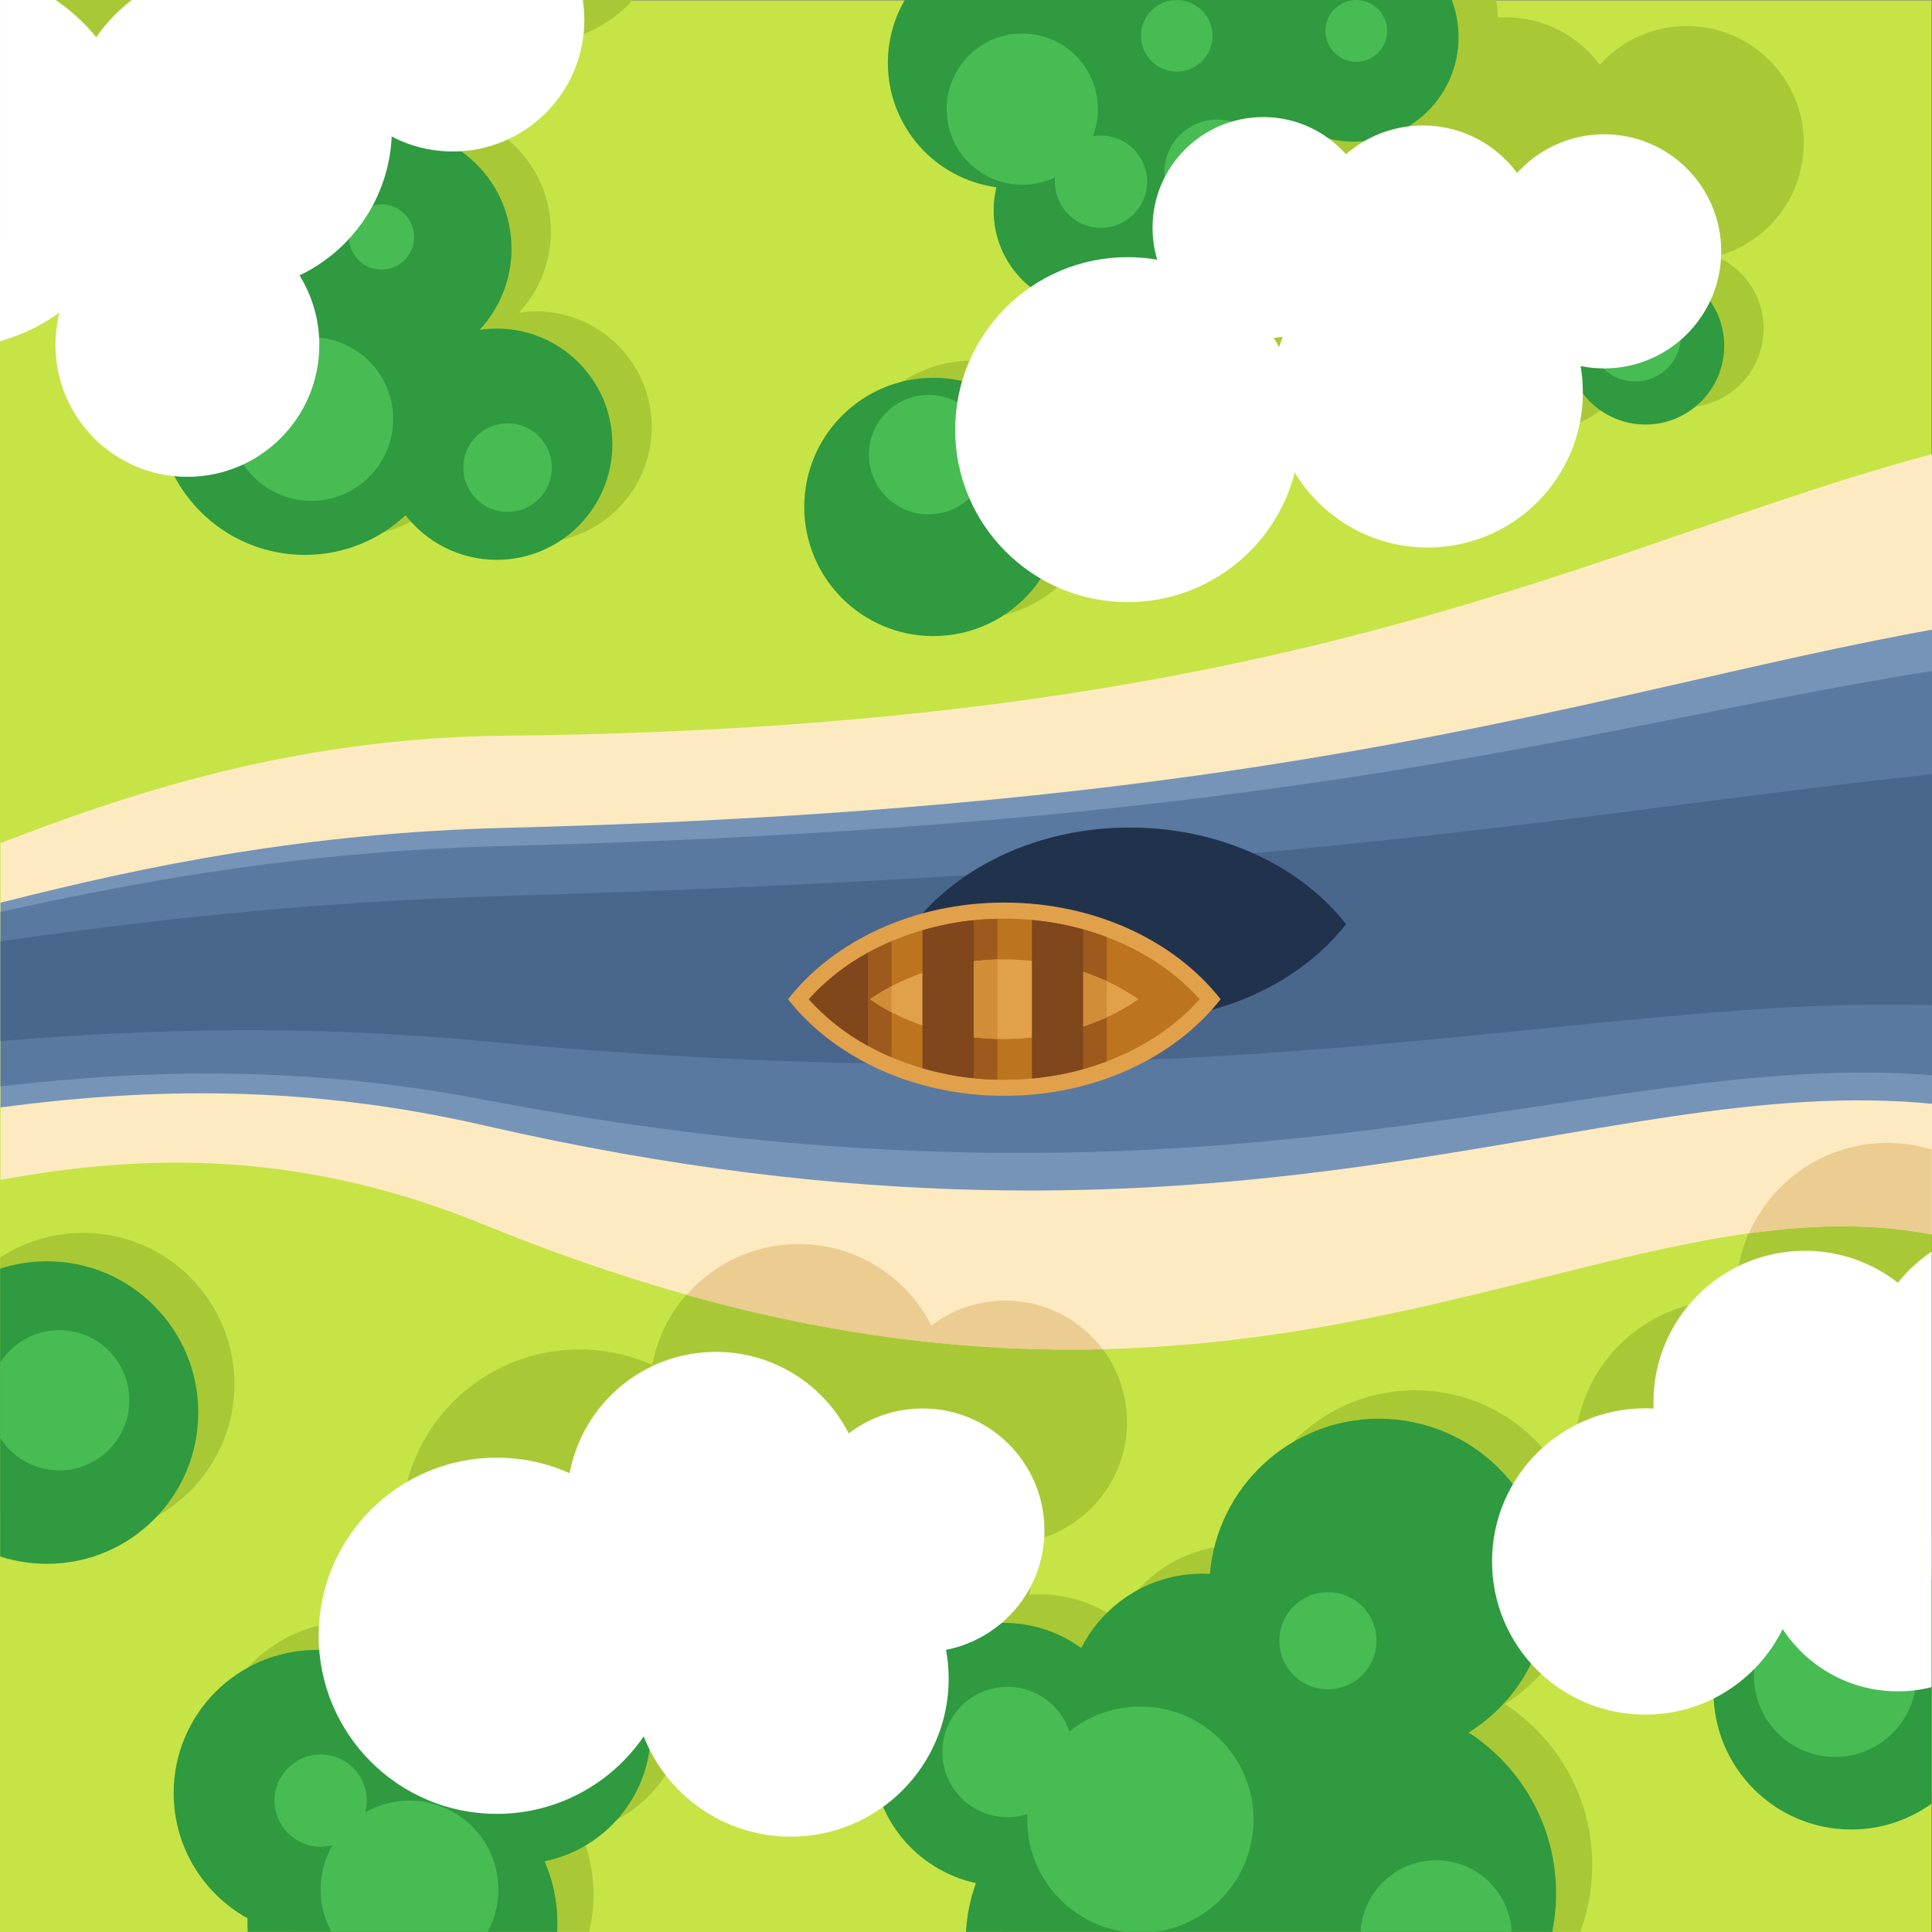 <?xml version="1.0" encoding="UTF-8" standalone="no"?>
<!-- Created with Inkscape (http://www.inkscape.org/) -->

<svg
   version="1.1"
   id="svg1"
   width="880"
   height="880"
   viewBox="0 0 880 880"
   sodipodi:docname="wooden-boat-on-the-river.svg"
   inkscape:version="1.3.2 (091e20e, 2023-11-25, custom)"
   xmlns:inkscape="http://www.inkscape.org/namespaces/inkscape"
   xmlns:sodipodi="http://sodipodi.sourceforge.net/DTD/sodipodi-0.dtd"
   xmlns="http://www.w3.org/2000/svg"
   xmlns:svg="http://www.w3.org/2000/svg">
  <rect x="0" y="0" width="880" height="880" fill="#808080" stroke="none"/>
  <defs
     id="defs1">
    <clipPath
       clipPathUnits="userSpaceOnUse"
       id="clipPath4">
      <path
         d="M 0,660 H 660 V 0 H 0 Z"
         transform="translate(-216.18,-660)"
         id="path4" />
    </clipPath>
    <clipPath
       clipPathUnits="userSpaceOnUse"
       id="clipPath6">
      <path
         d="M 0,660 H 660 V 0 H 0 Z"
         transform="translate(-511.065,-660)"
         id="path6" />
    </clipPath>
    <clipPath
       clipPathUnits="userSpaceOnUse"
       id="clipPath8">
      <path
         d="M 0,660 H 660 V 0 H 0 Z"
         transform="translate(-189.32,-123.728)"
         id="path8" />
    </clipPath>
    <clipPath
       clipPathUnits="userSpaceOnUse"
       id="clipPath10">
      <path
         d="M 0,660 H 660 V 0 H 0 Z"
         transform="translate(-661.444,-505.262)"
         id="path10" />
    </clipPath>
    <clipPath
       clipPathUnits="userSpaceOnUse"
       id="clipPath12">
      <path
         d="M 0,660 H 660 V 0 H 0 Z"
         transform="translate(-376.723,-199.044)"
         id="path12" />
    </clipPath>
    <clipPath
       clipPathUnits="userSpaceOnUse"
       id="clipPath14">
      <path
         d="M 0,660 H 660 V 0 H 0 Z"
         transform="translate(-661.444,-445.172)"
         id="path14" />
    </clipPath>
    <clipPath
       clipPathUnits="userSpaceOnUse"
       id="clipPath16">
      <path
         d="M 0,660 H 660 V 0 H 0 Z"
         transform="translate(-495.945,-660)"
         id="path16" />
    </clipPath>
    <clipPath
       clipPathUnits="userSpaceOnUse"
       id="clipPath18">
      <path
         d="M 0,660 H 660 V 0 H 0 Z"
         transform="translate(-130.325,-590.163)"
         id="path18" />
    </clipPath>
    <clipPath
       clipPathUnits="userSpaceOnUse"
       id="clipPath20">
      <path
         d="M 0,660 H 660 V 0 H 0 Z"
         transform="translate(-661.444,-431.015)"
         id="path20" />
    </clipPath>
    <clipPath
       clipPathUnits="userSpaceOnUse"
       id="clipPath22">
      <path
         d="M 0,660 H 660 V 0 H 0 Z"
         transform="translate(-661.444,-395.665)"
         id="path22" />
    </clipPath>
    <clipPath
       clipPathUnits="userSpaceOnUse"
       id="clipPath24">
      <path
         d="M 0,660 H 660 V 0 H 0 Z"
         transform="translate(-176.971,-114.007)"
         id="path24" />
    </clipPath>
    <clipPath
       clipPathUnits="userSpaceOnUse"
       id="clipPath26">
      <path
         d="M 0,660 H 660 V 0 H 0 Z"
         transform="translate(-178.862,-102.238)"
         id="path26" />
    </clipPath>
    <clipPath
       clipPathUnits="userSpaceOnUse"
       id="clipPath28">
      <path
         d="M 0,660 H 660 V 0 H 0 Z"
         transform="translate(-19.018,-660)"
         id="path28" />
    </clipPath>
    <clipPath
       clipPathUnits="userSpaceOnUse"
       id="clipPath30">
      <path
         d="M 0,660 H 660 V 0 H 0 Z"
         transform="translate(-385.95,-377.305)"
         id="path30" />
    </clipPath>
    <clipPath
       clipPathUnits="userSpaceOnUse"
       id="clipPath32">
      <path
         d="M 0,660 H 660 V 0 H 0 Z"
         transform="translate(-343.083,-351.669)"
         id="path32" />
    </clipPath>
    <clipPath
       clipPathUnits="userSpaceOnUse"
       id="clipPath34">
      <path
         d="M 0,660 H 660 V 0 H 0 Z"
         transform="translate(-276.313,-318.65)"
         id="path34" />
    </clipPath>
    <clipPath
       clipPathUnits="userSpaceOnUse"
       id="clipPath36">
      <path
         d="M 0,660 H 660 V 0 H 0 Z"
         transform="translate(-360.609,-292.646)"
         id="path36" />
    </clipPath>
    <clipPath
       clipPathUnits="userSpaceOnUse"
       id="clipPath38">
      <path
         d="M 0,660 H 660 V 0 H 0 Z"
         transform="translate(-297.214,-318.65)"
         id="path38" />
    </clipPath>
    <clipPath
       clipPathUnits="userSpaceOnUse"
       id="clipPath40">
      <path
         d="M 0,660 H 660 V 0 H 0 Z"
         transform="translate(-360.609,-306.818)"
         id="path40" />
    </clipPath>
    <clipPath
       clipPathUnits="userSpaceOnUse"
       id="clipPath42">
      <path
         d="M 0,660 H 660 V 0 H 0 Z"
         transform="translate(-352.52,-291.556)"
         id="path42" />
    </clipPath>
  </defs>
  <sodipodi:namedview
     id="namedview1"
     pagecolor="#ffffff"
     bordercolor="#000000"
     borderopacity="0.25"
     inkscape:showpageshadow="2"
     inkscape:pageopacity="0.0"
     inkscape:pagecheckerboard="0"
     inkscape:deskcolor="#d1d1d1"
     inkscape:zoom="0.67272727"
     inkscape:cx="439.25676"
     inkscape:cy="440"
     inkscape:window-width="1440"
     inkscape:window-height="830"
     inkscape:window-x="-6"
     inkscape:window-y="-6"
     inkscape:window-maximized="1"
     inkscape:current-layer="g1">
    <inkscape:page
       x="0"
       y="0"
       inkscape:label="1"
       id="page1"
       width="880"
       height="880"
       margin="0"
       bleed="0" />
  </sodipodi:namedview>
  <g
     id="g1"
     inkscape:groupmode="layer"
     inkscape:label="1">
    <g
       id="group-MC0">
      <path
         id="path2"
         d="M 0,0 H 660 V 660 H 0 Z"
         style="fill:#c6e446;fill-opacity:1;fill-rule:nonzero;stroke:none"
         transform="matrix(1.333,0,0,-1.333,0,880)" />
      <path
         id="path3"
         d="m 0,0 c -8.228,-9.08 -20.113,-14.782 -33.33,-14.782 -7.527,0 -14.62,1.851 -20.853,5.12 -0.949,-20.968 -13.56,-38.897 -31.499,-47.458 4.286,-6.898 6.763,-15.036 6.763,-23.754 0,-24.895 -20.182,-45.078 -45.078,-45.078 -24.895,0 -45.077,20.183 -45.077,45.078 0,3.802 0.471,7.495 1.358,11.021 -10.681,-7.66 -23.773,-12.171 -37.921,-12.171 -3.59,0 -7.11,0.294 -10.543,0.853 V 0 Z m 127.228,-444.289 c 22.991,0 41.627,-18.637 41.627,-41.626 0,-20.252 -14.464,-37.126 -33.625,-40.855 0.594,-3.204 0.905,-6.506 0.905,-9.882 0,-29.799 -24.159,-53.956 -53.959,-53.956 -22.846,0 -42.376,14.2 -50.245,34.256 -10.967,-15.982 -29.363,-26.466 -50.211,-26.466 -33.613,0 -60.86,27.248 -60.86,60.858 0,33.612 27.247,60.86 60.86,60.86 8.872,0 17.301,-1.901 24.902,-5.312 4.408,23.594 25.108,41.455 49.982,41.455 19.813,0 36.978,-11.333 45.371,-27.868 7.004,5.352 15.756,8.536 25.253,8.536 m 318.037,-94.148 c -9.99,3.413 -18.468,10.088 -24.16,18.759 -8.536,-17.314 -26.359,-29.229 -46.966,-29.229 -28.905,0 -52.336,23.431 -52.336,52.338 0,28.904 23.431,52.335 52.336,52.335 0.965,0 1.923,-0.028 2.875,-0.078 -0.031,0.718 -0.049,1.439 -0.049,2.166 0,28.574 23.163,51.736 51.736,51.736 5.792,0 11.362,-0.953 16.564,-2.71 z M 249.067,-81.645 c 0.367,1.208 0.777,2.399 1.226,3.569 -1.013,-0.18 -2.039,-0.32 -3.077,-0.418 0.647,-1.03 1.266,-2.079 1.851,-3.151 m 111.046,72.746 c 22.094,0 40.004,-17.911 40.004,-40.004 0,-22.093 -17.91,-40.004 -40.004,-40.004 -2.753,0 -5.439,0.28 -8.036,0.809 0.498,-2.92 0.761,-5.92 0.761,-8.982 0,-29.286 -23.741,-53.027 -53.028,-53.027 -19.264,0 -36.126,10.274 -45.414,25.64 -6.511,-25.466 -29.608,-44.295 -57.104,-44.295 -32.549,0 -58.936,26.387 -58.936,58.936 0,32.551 26.387,58.937 58.936,58.937 3.446,0 6.823,-0.299 10.107,-0.866 -1.04,3.457 -1.601,7.12 -1.601,10.916 0,20.889 16.934,37.823 37.823,37.823 11.249,0 21.346,-4.91 28.274,-12.703 7.037,6.121 16.227,9.827 26.285,9.827 13.204,0 24.912,-6.385 32.212,-16.237 7.324,8.123 17.926,13.23 29.721,13.23"
         style="fill:#a8c935;fill-opacity:1;fill-rule:evenodd;stroke:none"
         transform="matrix(1.333,0,0,-1.333,288.24,0)"
         clip-path="url(#clipPath4)" />
      <path
         id="path5"
         d="m 0,0 c 0.425,-2.201 0.648,-4.474 0.648,-6.798 0,-19.729 -15.992,-35.723 -35.721,-35.723 -3.666,0 -7.207,0.554 -10.538,1.581 0.02,-0.524 0.031,-1.051 0.031,-1.581 0,-21.817 -17.687,-39.503 -39.504,-39.503 -3.218,0 -6.344,0.386 -9.339,1.112 -5.484,-11.116 -16.931,-18.764 -30.165,-18.764 -18.568,0 -33.621,15.053 -33.621,33.621 0,2.74 0.33,5.403 0.948,7.952 -20.943,2.821 -37.091,20.763 -37.091,42.479 0,5.514 1.042,10.783 2.938,15.624 z m 64.53,-85.387 c 14.855,0 26.896,-12.042 26.896,-26.897 0,-14.854 -12.041,-26.897 -26.896,-26.897 -14.856,0 -26.897,12.043 -26.897,26.897 0,14.855 12.041,26.897 26.897,26.897 m -243.332,-37.824 c 24.37,0 44.127,-19.756 44.127,-44.127 0,-24.371 -19.757,-44.127 -44.127,-44.127 -24.371,0 -44.127,19.756 -44.127,44.127 0,24.371 19.756,44.127 44.127,44.127 m -180.362,-46.966 c -9.008,-8.406 -21.098,-13.552 -34.391,-13.552 -27.853,0 -50.431,22.579 -50.431,50.432 0,24.204 17.053,44.423 39.799,49.305 -0.193,1.61 -0.294,3.247 -0.294,4.909 0,22.513 18.251,40.765 40.764,40.765 22.514,0 40.765,-18.252 40.765,-40.765 0,-10.722 -4.14,-20.475 -10.907,-27.751 1.913,0.285 3.871,0.433 5.864,0.433 21.818,0 39.504,-17.686 39.504,-39.504 0,-21.818 -17.686,-39.504 -39.504,-39.504 -12.666,0 -23.939,5.962 -31.169,15.232"
         style="fill:#a8c935;fill-opacity:1;fill-rule:evenodd;stroke:none"
         transform="matrix(1.333,0,0,-1.333,681.419,0)"
         clip-path="url(#clipPath6)" />
      <path
         id="path7"
         d="m 0,0 c 25.067,0 45.388,-20.32 45.388,-45.389 0,-21.954 -15.591,-40.269 -36.305,-44.477 2.807,-6.46 4.365,-13.59 4.365,-21.081 0,-4.928 -0.675,-9.698 -1.934,-14.225 H -90.522 c -1.259,4.527 -1.936,9.297 -1.936,14.225 0,0.533 0.012,1.064 0.027,1.594 -15.051,8.337 -25.242,24.379 -25.242,42.804 0,27.005 21.893,48.899 48.899,48.899 10.254,0 19.77,-3.158 27.631,-8.553 C -33.912,-10.726 -18.21,0 0,0 m 294.185,61.359 c 32.028,0 57.993,-25.965 57.993,-57.997 0,-20.771 -10.922,-38.991 -27.336,-49.232 17.973,-11.694 29.858,-31.952 29.858,-54.992 0,-8.589 -1.655,-16.791 -4.656,-24.31 H 153.512 c -0.352,2.591 -0.536,5.234 -0.536,7.921 0,6.998 1.231,13.71 3.488,19.929 -20.252,4.373 -35.429,22.389 -35.429,43.95 0,24.835 20.133,44.967 44.969,44.967 9.881,0 19.016,-3.191 26.438,-8.591 7.657,15.073 23.309,25.401 41.373,25.401 0.87,0 1.73,-0.027 2.586,-0.074 2.522,29.703 27.426,53.028 57.784,53.028 M 455.562,15.131 c 5.829,0 11.411,-1.062 16.562,-2.999 v -88.14 c -5.151,-1.937 -10.733,-3.002 -16.562,-3.002 -25.995,0 -47.068,21.076 -47.068,47.072 0,25.996 21.073,47.069 47.068,47.069 m -616.522,100.02 c 28.549,0 51.692,-23.141 51.692,-51.69 0,-28.549 -23.143,-51.693 -51.692,-51.693 -10.473,0 -20.217,3.117 -28.36,8.471 v 86.441 c 8.143,5.354 17.887,8.471 28.36,8.471"
         style="fill:#a8c935;fill-opacity:1;fill-rule:evenodd;stroke:none"
         transform="matrix(1.333,0,0,-1.333,252.427,715.03)"
         clip-path="url(#clipPath8)" />
      <path
         id="path9"
         d="m 0,0 v -267.292 c -117.262,23.875 -239.206,-101.527 -495.926,3.491 -61.068,24.985 -114.072,24.947 -165.518,15.383 v 115.111 c 51.046,19.783 105.323,36.042 172.835,36.704 C -216.11,-93.927 -116.018,-30.828 0,0"
         style="fill:#fdeac1;fill-opacity:1;fill-rule:evenodd;stroke:none"
         transform="matrix(1.333,0,0,-1.333,881.926,206.318)"
         clip-path="url(#clipPath10)" />
      <path
         id="path11"
         d="m 0,0 c -42.016,-0.989 -88.902,3.674 -142.242,18.589 9.321,10.668 23.024,17.41 38.303,17.41 19.813,0 36.978,-11.333 45.371,-27.868 7.004,5.352 15.756,8.536 25.253,8.536 C -19.689,16.667 -7.594,10.119 0,0 m 284.722,67.836 v -28.91 c -20.92,4.261 -41.996,3.754 -63.952,0.667 8.005,18.223 26.208,30.953 47.388,30.953 5.792,0 11.362,-0.953 16.564,-2.71"
         style="fill:#ebcd91;fill-opacity:1;fill-rule:evenodd;stroke:none"
         transform="matrix(1.333,0,0,-1.333,502.297,614.608)"
         clip-path="url(#clipPath12)" />
      <path
         id="path13"
         d="m 0,0 v -162.437 c -117.262,12.283 -239.206,-66.246 -495.926,-7.295 -61.068,14.022 -114.072,12.993 -165.518,6.204 v 69.956 c 51.046,12.991 105.323,23.903 172.835,25.588 C -216.11,-61.185 -116.018,-20.937 0,0"
         style="fill:#7694b8;fill-opacity:1;fill-rule:evenodd;stroke:none"
         transform="matrix(1.333,0,0,-1.333,881.926,286.437)"
         clip-path="url(#clipPath14)" />
      <path
         id="path15"
         d="m 0,0 c 1.497,-3.941 2.32,-8.216 2.32,-12.683 0,-19.728 -15.992,-35.721 -35.722,-35.721 -3.669,0 -7.208,0.553 -10.539,1.581 0.02,-0.526 0.031,-1.052 0.031,-1.581 0,-21.818 -17.686,-39.505 -39.503,-39.505 -3.218,0 -6.345,0.388 -9.338,1.113 -5.486,-11.116 -16.933,-18.764 -30.167,-18.764 -18.568,0 -33.621,15.053 -33.621,33.621 0,2.74 0.331,5.402 0.95,7.953 -20.944,2.82 -37.092,20.763 -37.092,42.478 0,7.839 2.106,15.186 5.78,21.508 z m 66.199,-91.271 c 14.857,0 26.899,-12.043 26.899,-26.897 0,-14.855 -12.042,-26.897 -26.899,-26.897 -14.854,0 -26.895,12.042 -26.895,26.897 0,14.854 12.041,26.897 26.895,26.897 m -243.331,-37.824 c 24.372,0 44.128,-19.756 44.128,-44.127 0,-24.371 -19.756,-44.127 -44.128,-44.127 -24.37,0 -44.127,19.756 -44.127,44.127 0,24.371 19.757,44.127 44.127,44.127 m -180.361,-46.967 c -9.009,-8.404 -21.098,-13.55 -34.391,-13.55 -27.853,0 -50.431,22.579 -50.431,50.431 0,24.204 17.053,44.423 39.799,49.305 -0.193,1.61 -0.295,3.247 -0.295,4.909 0,22.514 18.251,40.765 40.765,40.765 22.514,0 40.765,-18.251 40.765,-40.765 0,-10.721 -4.14,-20.474 -10.907,-27.751 1.913,0.285 3.871,0.434 5.864,0.434 21.817,0 39.504,-17.687 39.504,-39.505 0,-21.817 -17.687,-39.504 -39.504,-39.504 -12.666,0 -23.939,5.962 -31.169,15.231"
         style="fill:#2f9a3f;fill-opacity:1;fill-rule:evenodd;stroke:none"
         transform="matrix(1.333,0,0,-1.333,661.26,0)"
         clip-path="url(#clipPath16)" />
      <path
         id="path17"
         d="m 0,0 c 6.15,0 11.137,-4.987 11.137,-11.137 0,-6.151 -4.987,-11.137 -11.137,-11.137 -6.151,0 -11.137,4.986 -11.137,11.137 C -11.137,-4.987 -6.151,0 0,0 m 43.077,-74.806 c 8.356,0 15.129,-6.774 15.129,-15.13 0,-8.356 -6.773,-15.129 -15.129,-15.129 -8.356,0 -15.129,6.773 -15.129,15.129 0,8.356 6.773,15.13 15.129,15.13 M 271.736,69.837 c -6.752,0 -12.224,-5.473 -12.224,-12.224 0,-6.752 5.472,-12.225 12.224,-12.225 6.751,0 12.225,5.473 12.225,12.225 0,6.751 -5.474,12.224 -12.225,12.224 m 13.831,-40.839 c 9.981,0 18.072,-8.091 18.072,-18.071 0,-9.98 -8.091,-18.071 -18.072,-18.071 -9.98,0 -18.071,8.091 -18.071,18.071 0,9.98 8.091,18.071 18.071,18.071 m -39.715,-5.463 c 8.705,0 15.76,-7.056 15.76,-15.76 0,-8.704 -7.055,-15.76 -15.76,-15.76 -8.704,0 -15.759,7.056 -15.759,15.76 0,0.506 0.025,1.006 0.071,1.5 -3.39,-1.635 -7.193,-2.55 -11.208,-2.55 -14.274,0 -25.846,11.571 -25.846,25.846 0,14.274 11.572,25.846 25.846,25.846 14.273,0 25.846,-11.572 25.846,-25.846 0,-3.271 -0.61,-6.399 -1.718,-9.279 0.898,0.16 1.825,0.243 2.768,0.243 m 87.242,46.302 c 5.825,0 10.545,-4.72 10.545,-10.543 0,-5.823 -4.72,-10.544 -10.545,-10.544 -5.824,0 -10.543,4.721 -10.543,10.544 0,5.823 4.719,10.543 10.543,10.543 M 186.951,-65.092 c 11.27,0 20.406,-9.137 20.406,-20.407 0,-11.271 -9.136,-20.407 -20.406,-20.407 -11.27,0 -20.407,9.136 -20.407,20.407 0,11.27 9.137,20.407 20.407,20.407 m 241.454,35.78 c 8.618,0 15.604,-6.985 15.604,-15.603 0,-8.617 -6.986,-15.603 -15.604,-15.603 -8.616,0 -15.604,6.986 -15.604,15.603 0,8.618 6.988,15.603 15.604,15.603 M -23.954,-45.388 c 15.434,0 27.947,-12.513 27.947,-27.948 0,-15.435 -12.513,-27.947 -27.947,-27.947 -15.435,0 -27.948,12.512 -27.948,27.947 0,15.435 12.513,27.948 27.948,27.948"
         style="fill:#47bc53;fill-opacity:1;fill-rule:evenodd;stroke:none"
         transform="matrix(1.333,0,0,-1.333,173.767,93.117)"
         clip-path="url(#clipPath18)" />
      <path
         id="path19"
         d="m 0,0 v -138.474 c -117.262,9.978 -239.206,-57.478 -495.926,-8.306 -61.068,11.698 -114.072,10.597 -165.518,4.593 v 59.636 c 51.046,11.288 105.323,20.819 172.835,22.539 C -216.11,-53.068 -116.018,-18.337 0,0"
         style="fill:#5979a0;fill-opacity:1;fill-rule:evenodd;stroke:none"
         transform="matrix(1.333,0,0,-1.333,881.926,305.313)"
         clip-path="url(#clipPath20)" />
      <path
         id="path21"
         d="m 0,0 v -79.112 c -117.262,3.913 -239.206,-36.483 -495.926,-12.301 -61.068,5.752 -114.072,4.315 -165.518,0.102 v 34.07 c 51.046,7.228 105.323,13.5 172.835,15.511 C -216.11,-33.611 -116.018,-12.244 0,0"
         style="fill:#49668d;fill-opacity:1;fill-rule:evenodd;stroke:none"
         transform="matrix(1.333,0,0,-1.333,881.926,352.447)"
         clip-path="url(#clipPath22)" />
      <path
         id="path23"
         d="m 0,0 c 25.067,0 45.388,-20.324 45.388,-45.389 0,-21.957 -15.592,-40.272 -36.306,-44.48 2.808,-6.46 4.366,-13.588 4.366,-21.082 0,-1.516 -0.067,-3.015 -0.192,-4.5 H -92.265 c -0.126,1.485 -0.192,2.984 -0.192,4.5 0,0.534 0.01,1.067 0.025,1.598 -15.05,8.337 -25.242,24.378 -25.242,42.8 0,27.008 21.893,48.9 48.899,48.9 10.255,0 19.771,-3.158 27.632,-8.551 C -33.913,-10.729 -18.21,0 0,0 m 294.183,61.355 c 32.03,0 57.996,-25.964 57.996,-57.996 0,-20.772 -10.925,-38.989 -27.336,-49.232 17.971,-11.691 29.856,-31.952 29.856,-54.99 0,-5.015 -0.564,-9.896 -1.631,-14.588 H 153.001 c 0.193,6.349 1.4,12.443 3.463,18.126 -20.253,4.375 -35.429,22.389 -35.429,43.949 0,24.836 20.132,44.971 44.966,44.971 9.883,0 19.019,-3.191 26.44,-8.595 7.658,15.073 23.309,25.405 41.375,25.405 0.867,0 1.728,-0.028 2.584,-0.074 2.522,29.702 27.426,53.024 57.783,53.024 M 455.562,15.127 c 10.9,0 20.934,-3.704 28.911,-9.924 v -74.289 c -7.977,-6.22 -18.011,-9.924 -28.911,-9.924 -25.996,0 -47.069,21.073 -47.069,47.069 0,25.995 21.073,47.068 47.069,47.068 M -160.96,115.15 c 28.548,0 51.691,-23.144 51.691,-51.693 0,-28.548 -23.143,-51.692 -51.691,-51.692 -5.589,0 -10.969,0.891 -16.011,2.533 v 98.32 c 5.042,1.641 10.422,2.532 16.011,2.532"
         style="fill:#2f9a3f;fill-opacity:1;fill-rule:evenodd;stroke:none"
         transform="matrix(1.333,0,0,-1.333,235.962,727.991)"
         clip-path="url(#clipPath24)" />
      <path
         id="path25"
         d="m 0,0 c -13.346,0 -24.164,-10.818 -24.164,-24.165 0,-13.346 10.818,-24.165 24.164,-24.165 13.347,0 24.165,10.819 24.165,24.165 C 24.165,-10.818 13.347,0 0,0 m -38.981,-57.367 c 16.769,0 30.364,-13.593 30.364,-30.363 0,-5.851 -1.657,-11.315 -4.526,-15.953 h -51.676 c -2.869,4.638 -4.526,10.102 -4.526,15.953 0,5.506 1.467,10.671 4.03,15.125 -1.287,-0.338 -2.637,-0.519 -4.03,-0.519 -8.704,0 -15.759,7.054 -15.759,15.757 0,8.706 7.055,15.76 15.759,15.76 8.704,0 15.76,-7.054 15.76,-15.76 0,-1.393 -0.182,-2.741 -0.521,-4.028 4.453,2.562 9.618,4.028 15.125,4.028 m 249.739,32.152 c 21.353,0 38.665,-17.311 38.665,-38.664 0,-21.354 -17.312,-38.663 -38.665,-38.663 -21.353,0 -38.663,17.309 -38.663,38.663 0,0.632 0.016,1.265 0.048,1.891 -2.136,-0.681 -4.411,-1.051 -6.772,-1.051 -12.301,0 -22.273,9.974 -22.273,22.274 0,12.302 9.972,22.272 22.273,22.272 9.854,0 18.212,-6.397 21.148,-15.267 6.631,5.343 15.061,8.545 24.239,8.545 m 64.091,39.084 c 9.168,0 16.6,-7.433 16.6,-16.599 0,-9.168 -7.432,-16.603 -16.6,-16.603 -9.168,0 -16.601,7.435 -16.601,16.603 0,9.166 7.433,16.599 16.601,16.599 m 36.984,-91.617 c 14.274,0 25.848,-11.573 25.848,-25.848 l -0.003,-0.087 h -51.691 l -0.001,0.087 c 0,14.275 11.573,25.848 25.847,25.848 m 136.332,90.856 c 15.342,0 27.779,-12.434 27.779,-27.776 0,-15.341 -12.437,-27.776 -27.779,-27.776 -15.341,0 -27.776,12.435 -27.776,27.776 0,15.342 12.435,27.776 27.776,27.776 m -606.813,90.277 c 13.23,0 23.955,-10.725 23.955,-23.956 0,-13.23 -10.725,-23.955 -23.955,-23.955 -8.498,0 -15.962,4.424 -20.214,11.097 v 25.717 c 4.252,6.671 11.716,11.097 20.214,11.097"
         style="fill:#47bc53;fill-opacity:1;fill-rule:evenodd;stroke:none"
         transform="matrix(1.333,0,0,-1.333,238.483,743.682)"
         clip-path="url(#clipPath26)" />
      <path
         id="path27"
         d="M 0,0 C 5.218,-3.556 9.893,-7.849 13.874,-12.731 17.222,-7.868 21.329,-3.569 26.021,0 h 154.11 c 0.336,-2.217 0.511,-4.487 0.511,-6.798 0,-24.834 -20.133,-44.967 -44.968,-44.967 -7.527,0 -14.62,1.851 -20.853,5.12 -0.949,-20.968 -13.559,-38.897 -31.499,-47.458 4.286,-6.897 6.763,-15.036 6.763,-23.753 0,-24.896 -20.182,-45.078 -45.077,-45.078 -24.896,0 -45.078,20.182 -45.078,45.078 0,3.801 0.472,7.494 1.358,11.021 -6.072,-4.355 -12.924,-7.692 -20.306,-9.761 l 0,116.596 z m 296.234,-481.271 c 22.988,0 41.625,-18.639 41.625,-41.627 0,-20.252 -14.465,-37.123 -33.624,-40.855 0.593,-3.204 0.903,-6.507 0.903,-9.881 0,-29.801 -24.157,-53.958 -53.956,-53.958 -22.848,0 -42.377,14.2 -50.247,34.259 -10.967,-15.984 -29.363,-26.469 -50.212,-26.469 -33.612,0 -60.859,27.248 -60.859,60.862 0,33.609 27.247,60.858 60.859,60.858 8.874,0 17.302,-1.901 24.903,-5.314 4.409,23.593 25.108,41.456 49.982,41.456 19.813,0 36.979,-11.334 45.372,-27.869 7.004,5.355 15.757,8.538 25.254,8.538 m 346.193,-94.858 c -4.115,-1.174 -8.457,-1.803 -12.947,-1.803 -16.468,0 -30.959,8.46 -39.37,21.271 -8.536,-17.315 -26.358,-29.228 -46.967,-29.228 -28.904,0 -52.335,23.433 -52.335,52.336 0,28.905 23.431,52.336 52.335,52.336 0.963,0 1.923,-0.027 2.874,-0.08 -0.028,0.72 -0.047,1.443 -0.047,2.167 0,28.574 23.161,51.737 51.733,51.737 11.984,0 23.014,-4.075 31.782,-10.913 3.617,4.541 7.995,8.45 12.942,11.532 z m -224.356,457.501 c 0.367,1.209 0.777,2.399 1.227,3.569 -1.014,-0.179 -2.04,-0.32 -3.078,-0.418 0.647,-1.03 1.266,-2.079 1.851,-3.151 m 111.047,72.746 c 22.094,0 40.004,-17.91 40.004,-40.004 0,-22.093 -17.91,-40.003 -40.004,-40.003 -2.752,0 -5.442,0.278 -8.038,0.808 0.498,-2.92 0.763,-5.92 0.763,-8.981 0,-29.286 -23.741,-53.028 -53.028,-53.028 -19.264,0 -36.13,10.274 -45.416,25.641 -6.51,-25.467 -29.607,-44.296 -57.101,-44.296 -32.552,0 -58.938,26.387 -58.938,58.936 0,32.551 26.386,58.937 58.938,58.937 3.446,0 6.822,-0.298 10.106,-0.866 -1.041,3.457 -1.601,7.12 -1.601,10.916 0,20.889 16.933,37.823 37.823,37.823 11.247,0 21.346,-4.91 28.273,-12.703 7.037,6.121 16.228,9.828 26.286,9.828 13.201,0 24.912,-6.386 32.211,-16.237 7.322,8.122 17.924,13.229 29.722,13.229"
         style="fill:#ffffff;fill-opacity:1;fill-rule:evenodd;stroke:none"
         transform="matrix(1.333,0,0,-1.333,25.357,0)"
         clip-path="url(#clipPath28)" />
      <path
         id="path29"
         d="M 0,0 C 31.063,0 58.351,-13.166 73.91,-33.019 58.351,-52.872 31.063,-66.037 0,-66.037 c -31.065,0 -58.351,13.165 -73.911,33.018 C -58.351,-13.166 -31.065,0 0,0"
         style="fill:#21334c;fill-opacity:1;fill-rule:evenodd;stroke:none"
         transform="matrix(1.333,0,0,-1.333,514.6,376.927)"
         clip-path="url(#clipPath30)" />
      <path
         id="path31"
         d="M 0,0 C 31.063,0 58.351,-13.166 73.912,-33.018 58.351,-52.872 31.063,-66.037 0,-66.037 c -31.063,0 -58.35,13.165 -73.911,33.019 C -58.35,-13.166 -31.063,0 0,0"
         style="fill:#e1a04a;fill-opacity:1;fill-rule:evenodd;stroke:none"
         transform="matrix(1.333,0,0,-1.333,457.444,411.109)"
         clip-path="url(#clipPath32)" />
      <path
         id="path33"
         d="m 0,0 c 16.541,-18.543 42.299,-27.539 66.77,-27.539 24.471,0 50.229,8.996 66.77,27.539 C 116.999,18.543 91.241,27.538 66.77,27.538 42.299,27.538 16.541,18.543 0,0"
         style="fill:#bc751e;fill-opacity:1;fill-rule:evenodd;stroke:none"
         transform="matrix(1.333,0,0,-1.333,368.417,455.133)"
         clip-path="url(#clipPath34)" />
      <path
         id="path35"
         d="M 0,0 C 5.955,1.047 11.838,2.635 17.499,4.769 V 47.241 C 11.838,49.374 5.955,50.961 0,52.009 Z m -37.403,0.441 c 5.794,-1.161 11.673,-1.808 17.499,-1.946 v 55.019 c -5.826,-0.138 -11.705,-0.785 -17.499,-1.947 z m -46.893,25.564 c 7.752,-8.691 17.528,-15.284 28.25,-19.838 V 45.842 C -66.768,41.289 -76.544,34.695 -84.296,26.005"
         style="fill:#9e5a1d;fill-opacity:1;fill-rule:evenodd;stroke:none"
         transform="matrix(1.333,0,0,-1.333,480.813,489.806)"
         clip-path="url(#clipPath36)" />
      <path
         id="path37"
         d="m 0,0 c 13.222,-9.213 30.035,-13.615 45.869,-13.615 15.833,0 32.648,4.402 45.87,13.615 C 78.517,9.213 61.702,13.615 45.869,13.615 30.035,13.615 13.222,9.213 0,0"
         style="fill:#e1a04a;fill-opacity:1;fill-rule:evenodd;stroke:none"
         transform="matrix(1.333,0,0,-1.333,396.285,455.133)"
         clip-path="url(#clipPath38)" />
      <path
         id="path39"
         d="M 0,0 C 6.013,1.235 11.929,3.116 17.499,5.669 V 17.995 C 11.929,20.546 6.013,22.429 0,23.663 Z m -37.403,0.518 c 5.785,-1.359 11.693,-2.108 17.499,-2.268 v 27.164 c -5.806,-0.161 -11.714,-0.91 -17.499,-2.268 z m -25.992,11.314 c 2.344,-1.635 4.803,-3.117 7.349,-4.45 v 8.899 c -2.546,-1.334 -5.005,-2.815 -7.349,-4.449"
         style="fill:#d18e38;fill-opacity:1;fill-rule:evenodd;stroke:none"
         transform="matrix(1.333,0,0,-1.333,480.813,470.909)"
         clip-path="url(#clipPath40)" />
      <path
         id="path41"
         d="M 0,0 C 5.884,0.553 11.765,1.623 17.498,3.218 V 50.971 C 11.765,52.566 5.884,53.636 0,54.188 Z m -37.402,3.511 c 5.723,-1.661 11.605,-2.795 17.497,-3.409 v 53.985 c -5.892,-0.614 -11.774,-1.748 -17.497,-3.409 z m -38.805,23.584 c 5.753,-6.449 12.621,-11.742 20.16,-15.904 v 31.806 c -7.539,-4.162 -14.407,-9.454 -20.16,-15.902"
         style="fill:#7f471b;fill-opacity:1;fill-rule:evenodd;stroke:none"
         transform="matrix(1.333,0,0,-1.333,470.026,491.259)"
         clip-path="url(#clipPath42)" />
    </g>
  </g>
</svg>

